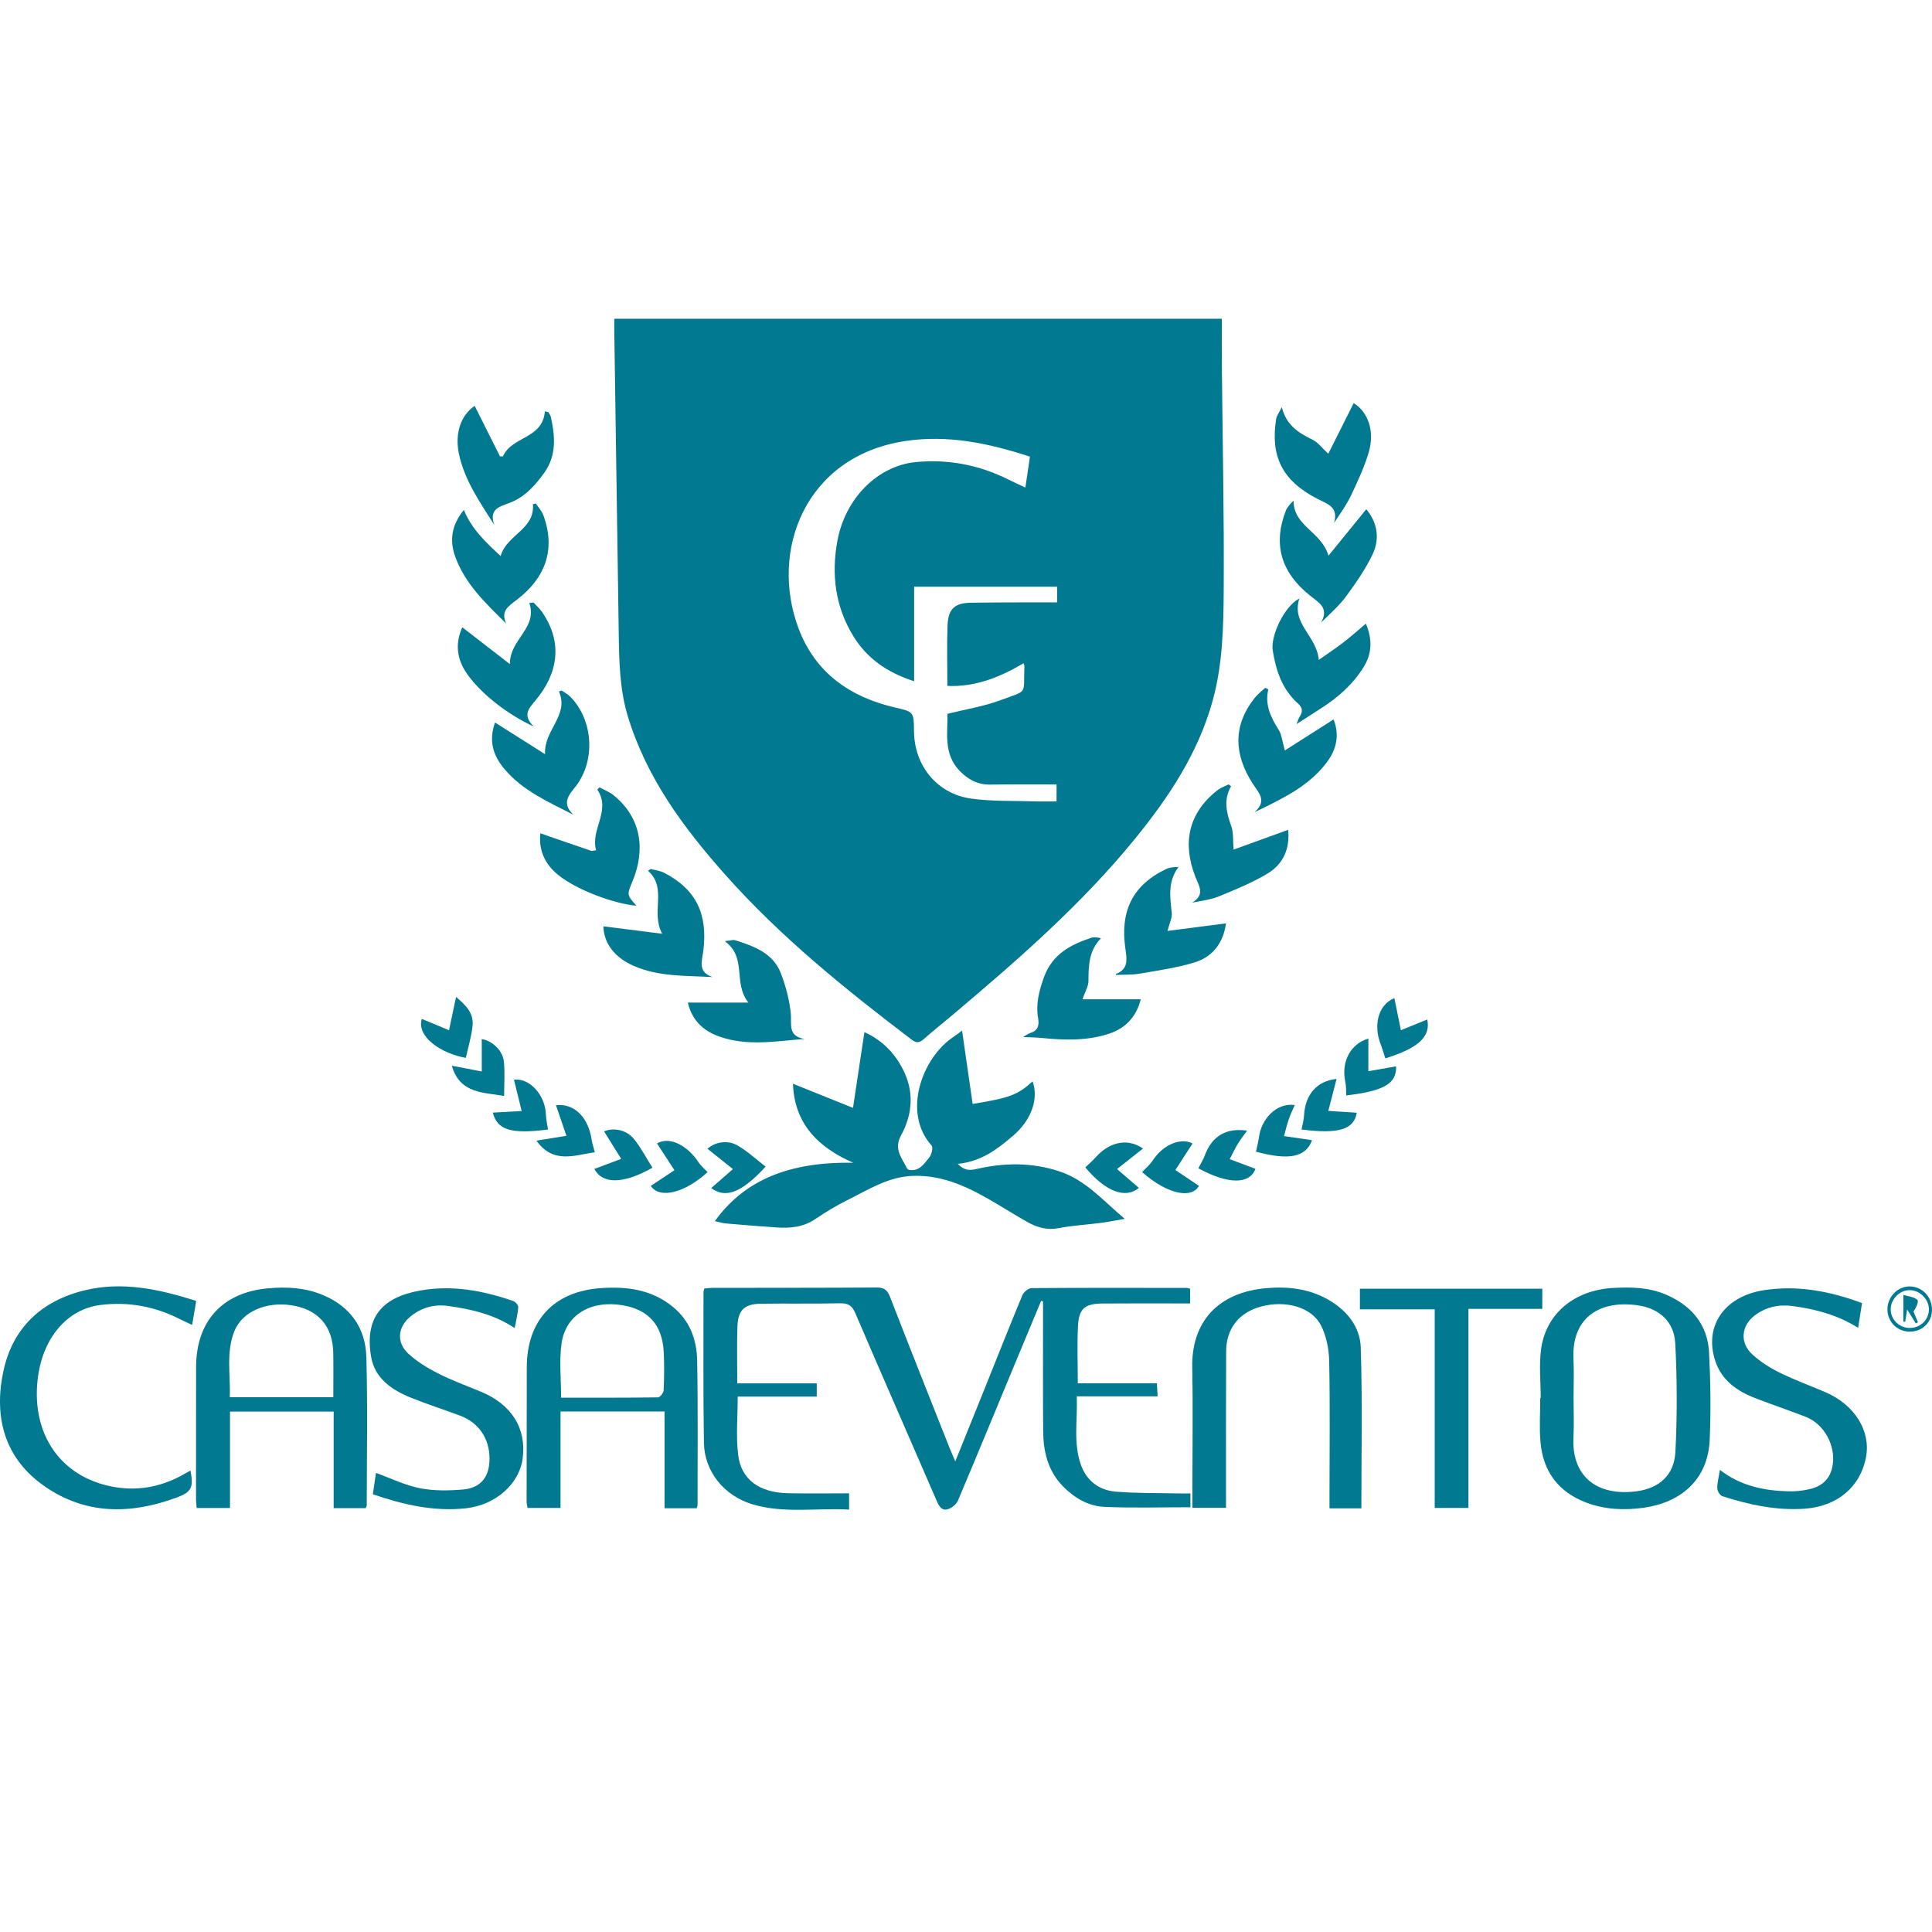 <?xml version="1.0" encoding="utf-8"?>
<!-- Generator: Adobe Illustrator 16.0.0, SVG Export Plug-In . SVG Version: 6.00 Build 0)  -->
<!DOCTYPE svg PUBLIC "-//W3C//DTD SVG 1.1//EN" "http://www.w3.org/Graphics/SVG/1.1/DTD/svg11.dtd">
<svg version="1.1" xmlns="http://www.w3.org/2000/svg" xmlns:xlink="http://www.w3.org/1999/xlink" x="0px" y="0px" width="200px"
	 height="200px" viewBox="0 0 200 200" enable-background="new 0 0 200 200" xml:space="preserve">
<g id="Gold">
</g>
<g id="Supporters">
</g>
<g id="Advisor">
</g>
<g id="Producer">
	<g id="Casa_de_Eventos__x5B_p_x5D__1_">
		<path fill-rule="evenodd" clip-rule="evenodd" fill="#017991" d="M126.483,33c0,1.679-0.015,3.285,0.003,4.892
			c0.072,7.747,0.244,15.498,0.192,23.245c-0.023,3.824-0.113,7.678-1.15,11.418c-1.496,5.397-4.516,9.95-7.997,14.23
			c-5.572,6.851-12.203,12.614-18.923,18.282c-0.987,0.832-2,1.633-2.965,2.488c-0.447,0.396-0.756,0.461-1.278,0.062
			c-6.858-5.215-13.558-10.614-19.301-17.081c-4.311-4.856-8.131-10.016-10.061-16.349c-0.862-2.823-0.908-5.716-0.951-8.618
			c-0.151-10.37-0.307-20.737-0.459-31.105c-0.009-0.463-0.002-0.924-0.002-1.464C84.526,33,105.388,33,126.483,33z M94.631,70.521
			c-2.786-0.893-4.88-2.356-6.303-4.682c-1.867-3.048-2.278-6.38-1.643-9.84c0.815-4.429,4.186-7.797,8.145-8.168
			c3.354-0.315,6.553,0.304,9.57,1.816c0.558,0.277,1.125,0.531,1.748,0.825c0.17-1.142,0.312-2.127,0.472-3.199
			c-4.231-1.383-8.497-2.294-12.958-1.61C83.317,47.256,79.634,57.062,82.68,65.091c1.728,4.556,5.303,7.067,9.958,8.145
			c1.955,0.454,1.959,0.438,1.979,2.47c0.036,3.567,2.393,6.476,5.922,6.966c2.117,0.292,4.286,0.215,6.433,0.282
			c0.808,0.029,1.618,0.007,2.402,0.007c0-0.664,0-1.177,0-1.751c-2.353,0-4.613-0.022-6.87,0.012
			c-1.283,0.019-2.277-0.521-3.136-1.396c-1.73-1.761-1.254-3.961-1.287-5.931c1.923-0.48,3.777-0.769,5.502-1.416
			c2.915-1.087,2.334-0.473,2.465-3.55c0-0.065-0.045-0.127-0.097-0.265c-2.418,1.428-4.948,2.467-7.88,2.343
			c0-2.166-0.061-4.21,0.017-6.25c0.069-1.758,0.756-2.346,2.5-2.367c1.831-0.024,3.661-0.026,5.491-0.033
			c1.103-0.002,2.206,0,3.354,0c0-0.604,0-1.091,0-1.622c-4.933,0-9.825,0-14.802,0C94.631,63.997,94.631,67.179,94.631,70.521z"/>
		<path fill-rule="evenodd" clip-rule="evenodd" fill="#017991" d="M98.892,151.285c1.064-2.635,2.04-5.043,3.007-7.455
			c1.308-3.254,2.595-6.52,3.939-9.754c0.138-0.328,0.626-0.727,0.953-0.73c5.349-0.043,10.695-0.029,16.044-0.021
			c0.101,0,0.2,0.047,0.365,0.088c0,0.449,0,0.896,0,1.518c-0.452,0-0.905,0-1.353,0c-2.587,0-5.17-0.014-7.754,0.01
			c-1.754,0.012-2.397,0.516-2.494,2.242c-0.111,1.959-0.025,3.93-0.025,6.014c2.668,0,5.377,0,8.188,0
			c0.025,0.479,0.046,0.852,0.074,1.354c-2.776,0-5.487,0-8.37,0c0.097,2.463-0.382,4.828,0.44,7.113
			c0.585,1.623,1.864,2.6,3.55,2.744c2.142,0.186,4.301,0.141,6.45,0.189c0.42,0.01,0.836,0.002,1.325,0.002c0,0.584,0,1.033,0,1.43
			c-2.973,0-5.933,0.092-8.883-0.037c-1.684-0.07-3.131-0.924-4.328-2.15c-1.558-1.6-2.016-3.598-2.032-5.721
			c-0.033-4.129-0.011-8.256-0.011-12.385c0-0.342,0-0.686,0-1.023c-0.065-0.014-0.136-0.025-0.203-0.041
			c-1.012,2.428-2.026,4.857-3.034,7.287c-1.854,4.467-3.691,8.938-5.58,13.391c-0.156,0.367-0.593,0.727-0.98,0.861
			c-0.691,0.24-0.968-0.283-1.218-0.859c-2.804-6.475-5.642-12.936-8.421-19.42c-0.341-0.791-0.747-1.037-1.593-1.018
			c-2.727,0.062-5.456,0.01-8.185,0.047c-1.684,0.02-2.363,0.648-2.423,2.334c-0.067,1.932-0.016,3.863-0.016,5.91
			c2.738,0,5.445,0,8.227,0c0,0.484,0,0.859,0,1.371c-2.729,0-5.437,0-8.184,0c0,2.098-0.185,4.082,0.046,6.018
			c0.305,2.574,2.191,3.922,5.171,3.984c2.078,0.045,4.154,0.01,6.314,0.01c0,0.568,0,1.041,0,1.682
			c-3.359-0.189-6.734,0.443-10.031-0.555c-2.892-0.871-4.943-3.379-4.994-6.332c-0.089-5.203-0.041-10.408-0.046-15.611
			c0-0.105,0.043-0.205,0.084-0.389c0.296-0.021,0.609-0.064,0.919-0.064c5.635-0.01,11.27,0,16.904-0.037
			c0.754-0.002,1.115,0.223,1.396,0.949c2.028,5.242,4.111,10.461,6.179,15.686C98.463,150.299,98.634,150.674,98.892,151.285z"/>
		<path fill-rule="evenodd" clip-rule="evenodd" fill="#017991" d="M88.333,120.371c-3.64-1.59-6.1-4.039-6.244-8.184
			c2.023,0.816,4.025,1.621,6.213,2.502c0.42-2.77,0.793-5.258,1.18-7.84c1.882,0.842,3.322,2.311,4.197,4.293
			c0.964,2.18,0.695,4.389-0.413,6.414c-0.76,1.393,0.083,2.299,0.605,3.354c0.045,0.084,0.155,0.176,0.246,0.195
			c1.048,0.186,1.54-0.635,2.066-1.262c0.251-0.297,0.435-1.059,0.258-1.258c-3.089-3.43-0.949-9.088,2.216-11.217
			c0.326-0.217,0.633-0.461,0.936-0.682c0.366,2.545,0.729,5.064,1.094,7.59c3.818-0.609,4.665-0.932,6.208-2.334
			c0.645,1.818-0.117,4-2.03,5.635c-1.604,1.373-3.268,2.664-5.713,2.904c0.752,0.801,1.402,0.654,2.044,0.51
			c2.842-0.639,5.632-0.66,8.452,0.26c2.725,0.893,4.478,2.982,6.788,4.924c-1.036,0.178-1.775,0.328-2.525,0.424
			c-1.417,0.188-2.858,0.25-4.259,0.529c-1.223,0.248-2.271-0.053-3.287-0.619c-1.092-0.615-2.157-1.281-3.235-1.922
			c-2.666-1.58-5.383-2.973-8.63-2.861c-2.557,0.086-4.615,1.439-6.781,2.508c-1.153,0.574-2.265,1.248-3.331,1.969
			c-1.24,0.844-2.602,0.955-4.015,0.861c-1.75-0.119-3.499-0.264-5.245-0.414c-0.361-0.031-0.712-0.152-1.125-0.24
			C77.066,122.154,81.707,120.248,88.333,120.371z"/>
		<path fill-rule="evenodd" clip-rule="evenodd" fill="#017991" d="M23.809,146.129c0,3.314,0,6.6,0,9.975c-1.169,0-2.26,0-3.455,0
			c-0.021-0.285-0.061-0.59-0.061-0.9c-0.002-4.553,0.002-9.109,0.006-13.664c0.003-4.758,2.714-7.748,7.451-8.174
			c1.941-0.178,3.868-0.07,5.7,0.705c2.826,1.193,4.39,3.412,4.474,6.4c0.145,5.125,0.045,10.256,0.041,15.383
			c0,0.064-0.048,0.129-0.106,0.266c-1.06,0-2.144,0-3.318,0c0-3.33,0-6.617,0-9.99C30.934,146.129,27.413,146.129,23.809,146.129z
			 M34.504,144.641c0-1.613,0.021-3.117-0.007-4.619c-0.051-2.75-1.575-4.471-4.296-4.896c-2.629-0.414-5.11,0.641-5.926,2.646
			c-0.906,2.229-0.395,4.559-0.49,6.869C27.427,144.641,30.893,144.641,34.504,144.641z"/>
		<path fill-rule="evenodd" clip-rule="evenodd" fill="#017991" d="M58.025,146.117c0,3.316,0,6.605,0,9.984
			c-1.163,0-2.252,0-3.416,0c-0.029-0.213-0.093-0.449-0.093-0.684c0-4.631,0.007-9.26,0.018-13.887
			c0.012-4.846,2.8-7.842,7.661-8.184c2.707-0.191,5.294,0.143,7.495,1.967c1.737,1.436,2.439,3.383,2.48,5.512
			c0.093,4.986,0.038,9.975,0.042,14.963c0,0.1-0.052,0.199-0.093,0.346c-1.074,0-2.139,0-3.327,0c0-3.303,0-6.617,0-10.018
			C65.173,146.117,61.676,146.117,58.025,146.117z M58.086,144.688c3.379,0,6.702,0.012,10.025-0.033
			c0.213-0.004,0.579-0.467,0.59-0.73c0.059-1.32,0.075-2.65,0.009-3.971c-0.144-2.789-1.579-4.387-4.265-4.834
			c-3.276-0.549-5.884,0.973-6.311,3.947C57.877,140.852,58.086,142.703,58.086,144.688z"/>
		<path fill-rule="evenodd" clip-rule="evenodd" fill="#017991" d="M159.494,144.732c0-1.686-0.186-3.395,0.036-5.047
			c0.488-3.682,3.432-6.125,7.419-6.355c1.902-0.111,3.8-0.072,5.594,0.721c2.611,1.152,4.236,3.102,4.381,5.982
			c0.151,2.998,0.194,6.018,0.063,9.02c-0.183,4.176-3.044,6.5-6.839,7.029c-1.995,0.279-4.008,0.195-5.935-0.533
			c-2.908-1.102-4.489-3.24-4.747-6.303c-0.124-1.492-0.021-3.008-0.021-4.514C159.46,144.732,159.478,144.732,159.494,144.732z
			 M162.895,144.734c0,1.363,0.058,2.727-0.01,4.084c-0.198,4.016,2.431,6.094,6.527,5.559c2.341-0.305,3.901-1.674,4.023-4.049
			c0.194-3.746,0.181-7.514-0.012-11.26c-0.121-2.289-1.703-3.666-3.994-3.959c-4.13-0.529-6.73,1.535-6.545,5.543
			C162.948,142.01,162.895,143.377,162.895,144.734z"/>
		<path fill-rule="evenodd" clip-rule="evenodd" fill="#017991" d="M140.928,156.146c-1.023,0-2.059,0-3.299,0
			c0-0.467,0-0.914,0-1.359c0.004-4.629,0.062-9.26-0.032-13.889c-0.026-1.24-0.291-2.596-0.851-3.693
			c-0.973-1.908-3.684-2.635-6.207-1.951c-2.255,0.607-3.597,2.264-3.609,4.605c-0.027,4.988-0.014,9.975-0.015,14.963
			c0,0.391,0,0.779,0,1.262c-1.163,0-2.248,0-3.477,0c0-0.756,0-1.492,0-2.236c0-4.09,0.065-8.182-0.018-12.273
			c-0.095-4.682,2.622-7.775,7.624-8.221c2.242-0.199,4.436,0.033,6.453,1.186c1.94,1.111,3.299,2.803,3.368,4.959
			C141.045,145.006,140.928,150.521,140.928,156.146z"/>
		<path fill-rule="evenodd" clip-rule="evenodd" fill="#017991" d="M53.28,137.482c-2.175-1.443-4.481-1.939-6.827-2.283
			c-1.486-0.221-2.857,0.162-4.005,1.125c-1.304,1.092-1.412,2.688-0.158,3.824c0.885,0.805,1.94,1.463,3.014,2.004
			c1.433,0.729,2.95,1.291,4.441,1.902c3.213,1.318,4.778,3.799,4.358,6.947c-0.348,2.602-2.783,4.801-5.868,5.137
			c-3.303,0.363-6.466-0.367-9.638-1.451c0.118-0.807,0.23-1.566,0.325-2.211c1.555,0.562,3.006,1.281,4.541,1.582
			c1.444,0.287,2.987,0.262,4.467,0.135c1.866-0.16,2.75-1.324,2.745-3.205c-0.005-2.094-1.12-3.723-3.079-4.453
			c-1.676-0.621-3.38-1.17-5.034-1.836c-2.006-0.805-3.781-2.018-4.152-4.287c-0.666-4.047,1.152-6.127,5.115-6.822
			c3.292-0.582,6.484,0.012,9.602,1.092c0.23,0.078,0.536,0.43,0.522,0.637C53.608,135.982,53.436,136.639,53.28,137.482z"/>
		<path fill-rule="evenodd" clip-rule="evenodd" fill="#017991" d="M178.044,152.16c2.163,1.68,4.594,2.16,7.131,2.221
			c0.743,0.018,1.511-0.066,2.232-0.244c1.29-0.316,2.105-1.111,2.315-2.504c0.305-2.002-0.884-4.223-2.79-4.961
			c-1.733-0.672-3.498-1.266-5.234-1.939c-1.866-0.721-3.446-1.818-4.119-3.809c-1.222-3.602,0.901-6.719,4.997-7.359
			c3.489-0.545,6.834,0.088,10.181,1.328c-0.131,0.83-0.256,1.629-0.402,2.566c-2.13-1.34-4.431-1.951-6.818-2.26
			c-1.396-0.184-2.722,0.104-3.856,0.949c-1.445,1.08-1.604,2.85-0.275,4.066c0.831,0.758,1.823,1.389,2.838,1.889
			c1.538,0.76,3.162,1.342,4.741,2.023c2.985,1.289,4.668,3.963,4.196,6.643c-0.549,3.121-2.958,5.164-6.321,5.408
			c-2.953,0.215-5.775-0.4-8.554-1.289c-0.247-0.08-0.527-0.527-0.531-0.811C177.762,153.49,177.929,152.898,178.044,152.16z"/>
		<path fill-rule="evenodd" clip-rule="evenodd" fill="#017991" d="M20.311,134.67c-0.149,0.887-0.273,1.617-0.42,2.486
			c-0.483-0.227-0.861-0.391-1.225-0.578c-2.594-1.332-5.353-1.844-8.235-1.492c-3.56,0.43-6.111,3.545-6.55,7.859
			c-0.564,5.566,2.373,9.848,7.603,10.924c2.576,0.529,5.063,0.113,7.386-1.166c0.278-0.156,0.554-0.311,0.846-0.475
			c0.336,1.762,0.123,2.219-1.413,2.791c-4.771,1.773-9.475,1.809-13.751-1.205c-4.09-2.881-5.201-7.1-4.214-11.811
			c0.949-4.531,3.942-7.33,8.391-8.422C12.65,132.621,16.465,133.447,20.311,134.67z"/>
		<path fill-rule="evenodd" clip-rule="evenodd" fill="#017991" d="M159.658,133.41c0,0.693,0,1.328,0,2.086
			c-2.539,0-5.028,0-7.646,0c0,6.92,0,13.717,0,20.605c-1.207,0-2.294,0-3.491,0c0-6.822,0-13.619,0-20.559
			c-2.632,0-5.157,0-7.744,0c0-0.771,0-1.402,0-2.133C147.034,133.41,153.285,133.41,159.658,133.41z"/>
		<path fill-rule="evenodd" clip-rule="evenodd" fill="#017991" d="M71.206,103.785c2.008,0,3.969,0,6.27,0
			c-1.637-2.039-0.1-4.671-2.452-6.355c0.605-0.062,0.863-0.165,1.066-0.102c1.968,0.628,3.952,1.326,4.759,3.463
			c0.499,1.31,0.871,2.714,1.012,4.107c0.113,1.125-0.346,2.359,1.417,2.652c-3.028,0.246-5.939,0.768-8.807-0.244
			C72.719,106.691,71.607,105.533,71.206,103.785z"/>
		<path fill-rule="evenodd" clip-rule="evenodd" fill="#017991" d="M73.763,101.145c-2.831-0.158-5.586-0.023-8.181-1.166
			c-1.93-0.848-3.078-2.311-3.118-4.086c1.922,0.244,3.861,0.489,6.087,0.77c-1.221-2.255,0.564-4.682-1.462-6.517
			c0.086-0.063,0.176-0.127,0.262-0.192c0.465,0.127,0.967,0.175,1.383,0.39c3.396,1.741,4.531,4.355,4.077,8.067
			C72.673,99.518,72.195,100.6,73.763,101.145z"/>
		<path fill-rule="evenodd" clip-rule="evenodd" fill="#017991" d="M51.245,74.794c1.67,1.058,3.303,2.09,5.178,3.278
			c-0.126-2.544,2.518-3.983,1.442-6.49c0.093-0.036,0.185-0.067,0.277-0.098c0.292,0.205,0.624,0.368,0.87,0.617
			c2.226,2.233,2.643,6.01,0.982,8.724c-0.112,0.184-0.222,0.37-0.358,0.54c-0.741,0.901-1.55,1.789-0.27,2.981
			c-2.627-1.341-5.217-2.479-7.103-4.686C50.945,78.124,50.612,76.583,51.245,74.794z"/>
		<path fill-rule="evenodd" clip-rule="evenodd" fill="#017991" d="M112.055,103.447c2.023,0,3.987,0,6.038,0
			c-0.463,1.807-1.556,3.002-3.32,3.574c-2.264,0.732-4.584,0.668-6.914,0.43c-0.637-0.064-1.273-0.066-1.947-0.096
			c0.247-0.145,0.479-0.338,0.75-0.42c0.78-0.244,0.932-0.781,0.805-1.508c-0.262-1.492,0.097-2.867,0.612-4.285
			c0.863-2.367,2.747-3.36,4.913-4.07c0.268-0.09,0.581-0.04,0.983,0.053c-1.265,1.292-1.29,2.836-1.299,4.423
			C112.674,102.121,112.314,102.689,112.055,103.447z"/>
		<path fill-rule="evenodd" clip-rule="evenodd" fill="#017991" d="M127.439,81.389c-0.815,1.422-0.465,2.766,0.029,4.156
			c0.235,0.676,0.154,1.462,0.235,2.406c1.884-0.681,3.729-1.354,5.644-2.047c0.194,1.856-0.449,3.494-2.076,4.489
			c-1.568,0.962-3.31,1.658-5.016,2.371c-0.84,0.351-1.771,0.477-2.836,0.671c1.381-0.841,0.679-1.753,0.314-2.699
			c-1.331-3.437-0.743-6.536,2.269-8.91c0.346-0.272,0.783-0.421,1.177-0.629C127.264,81.258,127.35,81.323,127.439,81.389z"/>
		<path fill-rule="evenodd" clip-rule="evenodd" fill="#017991" d="M136.521,68.311c0.963-0.678,1.785-1.219,2.562-1.82
			c0.774-0.597,1.504-1.25,2.312-1.93c0.642,1.508,0.685,3.01-0.211,4.46c-1.109,1.803-2.654,3.173-4.428,4.302
			c-0.812,0.516-1.617,1.041-2.533,1.632c0.136-0.325,0.202-0.588,0.344-0.808c0.325-0.506,0.251-0.915-0.192-1.314
			c-1.642-1.462-2.288-3.404-2.62-5.494c-0.242-1.531,1.215-4.61,2.759-5.382C133.647,64.575,136.313,65.815,136.521,68.311z"/>
		<path fill-rule="evenodd" clip-rule="evenodd" fill="#017991" d="M55.937,86.262c1.844,0.64,3.543,1.233,5.249,1.811
			c0.117,0.042,0.271-0.027,0.525-0.057c-0.621-2.142,1.591-4.106,0.122-6.28c0.073-0.076,0.147-0.151,0.224-0.23
			c0.484,0.265,1.024,0.459,1.448,0.805c2.985,2.425,3.281,5.755,1.978,8.903c-0.592,1.419-0.605,1.416,0.399,2.549
			c-2.483-0.234-6.244-1.69-8.097-3.186C56.387,89.449,55.751,87.992,55.937,86.262z"/>
		<path fill-rule="evenodd" clip-rule="evenodd" fill="#017991" d="M131.294,71.366c-0.373,1.591,0.249,2.875,1.055,4.154
			c0.34,0.54,0.396,1.262,0.657,2.166c1.68-1.07,3.337-2.125,5.045-3.211c0.586,1.471,0.38,2.945-0.601,4.304
			c-1.202,1.658-2.824,2.834-4.608,3.798c-0.929,0.506-1.869,0.985-2.98,1.497c1.367-1.178,0.425-2.011-0.196-2.976
			c-1.906-2.976-2.071-5.951,0.213-8.843c0.31-0.394,0.728-0.707,1.098-1.053C131.081,71.254,131.189,71.309,131.294,71.366z"/>
		<path fill-rule="evenodd" clip-rule="evenodd" fill="#017991" d="M48.019,52.786c0.817,2.004,2.263,3.339,3.807,4.777
			c0.644-2.243,3.567-2.749,3.341-5.374c0.1-0.024,0.199-0.048,0.301-0.07c0.263,0.397,0.614,0.765,0.774,1.2
			c1.326,3.599,0.19,6.53-2.751,8.779c-0.825,0.63-1.704,1.144-1.087,2.455c-2.108-2.088-4.234-4.068-5.267-6.894
			C46.494,55.894,46.765,54.329,48.019,52.786z"/>
		<path fill-rule="evenodd" clip-rule="evenodd" fill="#017991" d="M126.915,95.588c-0.266,1.949-1.318,3.435-3.198,4.022
			c-1.854,0.579-3.812,0.848-5.736,1.182c-0.8,0.137-1.632,0.092-2.458,0.132c0,0-0.017-0.093,0.002-0.098
			c1.274-0.513,1.15-1.427,0.979-2.591c-0.557-3.796,0.64-6.56,4.204-8.267c0.357-0.17,0.777-0.216,1.297-0.22
			c-1.149,1.517-0.877,3.134-0.705,4.767c0.052,0.494-0.23,1.023-0.44,1.854C122.939,96.1,124.894,95.848,126.915,95.588z"/>
		<path fill-rule="evenodd" clip-rule="evenodd" fill="#017991" d="M132.69,42.147c0.497,1.962,1.818,2.69,3.219,3.392
			c0.543,0.273,0.945,0.836,1.593,1.435c0.888-1.77,1.763-3.516,2.632-5.244c1.476,0.918,2.205,2.879,1.555,5.102
			c-0.451,1.527-1.143,2.993-1.823,4.439c-0.452,0.957-1.08,1.83-1.751,2.841c0.452-1.672-0.702-1.933-1.775-2.49
			c-3.66-1.896-4.83-4.438-4.234-8.245C132.152,43.059,132.386,42.77,132.69,42.147z"/>
		<path fill-rule="evenodd" clip-rule="evenodd" fill="#017991" d="M51.175,54.35c-1.537-2.422-3.093-4.645-3.667-7.369
			c-0.437-2.086,0.165-3.97,1.631-4.966c0.867,1.732,1.74,3.48,2.618,5.226c0.1,0,0.203,0,0.306,0
			c0.936-2.105,4.12-1.784,4.342-4.663c0.124,0.035,0.244,0.064,0.368,0.098c0.082,0.157,0.208,0.305,0.246,0.471
			c0.445,2,0.612,3.989-0.662,5.772c-0.943,1.316-2.01,2.53-3.592,3.134C51.757,52.438,50.567,52.681,51.175,54.35z"/>
		<path fill-rule="evenodd" clip-rule="evenodd" fill="#017991" d="M141.438,52.714c1.114,1.331,1.444,3,0.653,4.667
			c-0.729,1.534-1.722,2.957-2.729,4.333c-0.708,0.968-1.634,1.779-2.594,2.72c0.828-1.507-0.225-2.037-1.15-2.776
			c-2.96-2.363-3.863-5.232-2.533-8.734c0.144-0.377,0.416-0.702,0.825-1.104c-0.027,2.659,2.887,3.191,3.615,5.704
			C138.917,55.808,140.142,54.305,141.438,52.714z"/>
		<path fill-rule="evenodd" clip-rule="evenodd" fill="#017991" d="M55.225,62.37c0.296,0.323,0.64,0.617,0.886,0.977
			c2.208,3.205,1.625,6.392-0.659,9.142c-0.674,0.813-1.421,1.503-0.206,2.718c-2.744-1.263-5.41-3.376-6.856-5.389
			c-1.111-1.548-1.297-3.203-0.533-4.881c1.575,1.216,3.127,2.42,4.926,3.812c-0.021-2.596,2.894-3.703,2.015-6.328
			C54.939,62.404,55.082,62.387,55.225,62.37z"/>
		<path fill-rule="evenodd" clip-rule="evenodd" fill="#017991" d="M137.505,115c1.062,0.066,2.008,0.129,2.946,0.189
			c-0.287,1.75-1.883,2.227-5.719,1.734c0.093-0.482,0.237-0.955,0.262-1.434c0.109-2.197,1.354-3.602,3.367-3.797
			C138.09,112.738,137.814,113.799,137.505,115z"/>
		<path fill-rule="evenodd" clip-rule="evenodd" fill="#017991" d="M127.295,119.996c0.899,0.338,1.785,0.67,2.669,1.002
			c-0.626,1.627-2.817,1.623-5.913-0.055c0.23-0.453,0.499-0.881,0.674-1.344c0.75-2.002,2.202-2.869,4.376-2.555
			c-0.321,0.449-0.664,0.877-0.945,1.338C127.859,118.863,127.622,119.375,127.295,119.996z"/>
		<path fill-rule="evenodd" clip-rule="evenodd" fill="#017991" d="M43.666,105.475c0.912,0.379,1.823,0.758,2.817,1.172
			c0.248-1.18,0.479-2.26,0.729-3.445c0.912,0.781,1.837,1.604,1.71,2.945c-0.106,1.133-0.457,2.242-0.698,3.363
			C45.706,109.078,43.091,107.33,43.666,105.475z"/>
		<path fill-rule="evenodd" clip-rule="evenodd" fill="#017991" d="M67.541,120.883c-3.009,1.705-5.164,1.725-6.017,0.125
			c0.904-0.336,1.816-0.68,2.781-1.043c-0.646-1.037-1.213-1.951-1.769-2.85c0.999-0.406,2.311-0.176,3.111,0.818
			C66.359,118.82,66.89,119.852,67.541,120.883z"/>
		<path fill-rule="evenodd" clip-rule="evenodd" fill="#017991" d="M55.531,118.078c1.104-0.178,2.044-0.33,3.104-0.5
			c-0.382-1.119-0.736-2.158-1.082-3.174c2.161-0.211,3.404,1.6,3.685,3.529c0.065,0.447,0.219,0.881,0.339,1.352
			C59.586,119.539,57.302,120.574,55.531,118.078z"/>
		<path fill-rule="evenodd" clip-rule="evenodd" fill="#017991" d="M56.732,116.928c-3.836,0.488-5.238,0.062-5.718-1.75
			c0.967-0.053,1.947-0.109,2.989-0.166c-0.282-1.156-0.542-2.205-0.798-3.244c1.58-0.203,3.238,1.541,3.31,3.625
			C56.53,115.885,56.649,116.375,56.732,116.928z"/>
		<path fill-rule="evenodd" clip-rule="evenodd" fill="#017991" d="M73.246,121.336c-2.269,2.09-4.926,2.848-5.879,1.428
			c0.811-0.537,1.624-1.076,2.451-1.625c-0.668-1.025-1.285-1.969-1.803-2.766c1.43-0.846,3.312,0.422,4.29,1.938
			C72.544,120.676,72.904,120.969,73.246,121.336z"/>
		<path fill-rule="evenodd" clip-rule="evenodd" fill="#017991" d="M79.255,120.768c-2.461,2.682-4.13,3.338-5.63,2.221
			c0.729-0.639,1.463-1.275,2.245-1.963c-0.962-0.77-1.805-1.443-2.628-2.102c0.769-0.707,2.081-0.963,3.165-0.314
			C77.414,119.207,78.288,120.021,79.255,120.768z"/>
		<path fill-rule="evenodd" clip-rule="evenodd" fill="#017991" d="M132.923,117.609c0.98,0.141,1.952,0.283,2.9,0.422
			c-0.639,1.756-2.37,2.123-5.801,1.191c0.112-0.547,0.25-1.08,0.327-1.621c0.23-1.625,1.67-3.471,3.681-3.209
			c-0.21,0.49-0.448,0.984-0.626,1.5C133.221,116.418,133.099,116.963,132.923,117.609z"/>
		<path fill-rule="evenodd" clip-rule="evenodd" fill="#017991" d="M123.452,118.375c-0.485,0.748-1.084,1.672-1.778,2.746
			c0.824,0.551,1.629,1.094,2.438,1.639c-0.688,1.289-3.1,1.012-5.882-1.422c0.371-0.4,0.796-0.752,1.087-1.195
			C120.508,118.344,122.361,117.777,123.452,118.375z"/>
		<path fill-rule="evenodd" clip-rule="evenodd" fill="#017991" d="M139.366,113.398c-0.027-0.463,0-0.939-0.097-1.389
			c-0.45-2.094,0.523-3.949,2.383-4.498c0,1.078,0,2.154,0,3.383c0.965-0.17,1.921-0.34,2.867-0.506
			C144.602,112.166,143.266,112.943,139.366,113.398z"/>
		<path fill-rule="evenodd" clip-rule="evenodd" fill="#017991" d="M52.187,113.457c-2.085-0.396-4.575-0.191-5.411-3.133
			c1.084,0.209,2.016,0.389,3.096,0.594c0-1.182,0-2.273,0-3.35c1.029,0.146,2.164,1.141,2.288,2.316
			C52.28,111.043,52.187,112.223,52.187,113.457z"/>
		<path fill-rule="evenodd" clip-rule="evenodd" fill="#017991" d="M112.351,120.848c0.375-0.361,0.761-0.682,1.084-1.053
			c1.233-1.398,3.103-2.121,4.89-0.9c-0.851,0.672-1.718,1.357-2.691,2.125c0.782,0.672,1.527,1.316,2.264,1.951
			C116.493,124.145,114.431,123.344,112.351,120.848z"/>
		<path fill-rule="evenodd" clip-rule="evenodd" fill="#017991" d="M145.019,106.645c0.968-0.395,1.849-0.748,2.725-1.105
			c0.392,1.758-0.912,2.967-4.335,4.021c-0.168-0.514-0.316-1.029-0.506-1.527c-0.685-1.783-0.34-3.963,1.441-4.711
			C144.552,104.348,144.766,105.402,145.019,106.645z"/>
		<path fill-rule="evenodd" clip-rule="evenodd" fill="#017991" d="M200,135.578c0,1.305-0.992,2.277-2.313,2.273
			c-1.292-0.006-2.298-1.016-2.302-2.307c0-1.281,1.029-2.359,2.274-2.373C198.959,133.156,199.998,134.227,200,135.578z
			 M197.669,137.469c1.125,0.01,2.006-0.834,2.01-1.926c0.003-1.049-0.946-1.99-2.003-1.988c-1.006,0.006-1.909,0.887-1.95,1.916
			C195.681,136.539,196.575,137.461,197.669,137.469z"/>
		<path fill-rule="evenodd" clip-rule="evenodd" fill="#017991" d="M197.422,135.549c-0.093,0.613-0.142,0.943-0.191,1.273
			c-0.066-0.002-0.129-0.004-0.194-0.004c0-0.842,0-1.68,0-2.768c0.506,0.154,1.098,0.193,1.441,0.504
			c0.174,0.16-0.1,0.812-0.397,1.211c0.153,0.373,0.309,0.746,0.463,1.115c-0.075,0.041-0.149,0.082-0.22,0.119
			C198.065,136.582,197.807,136.168,197.422,135.549z"/>
	</g>
</g>
<g id="Organizers">
</g>
</svg>
